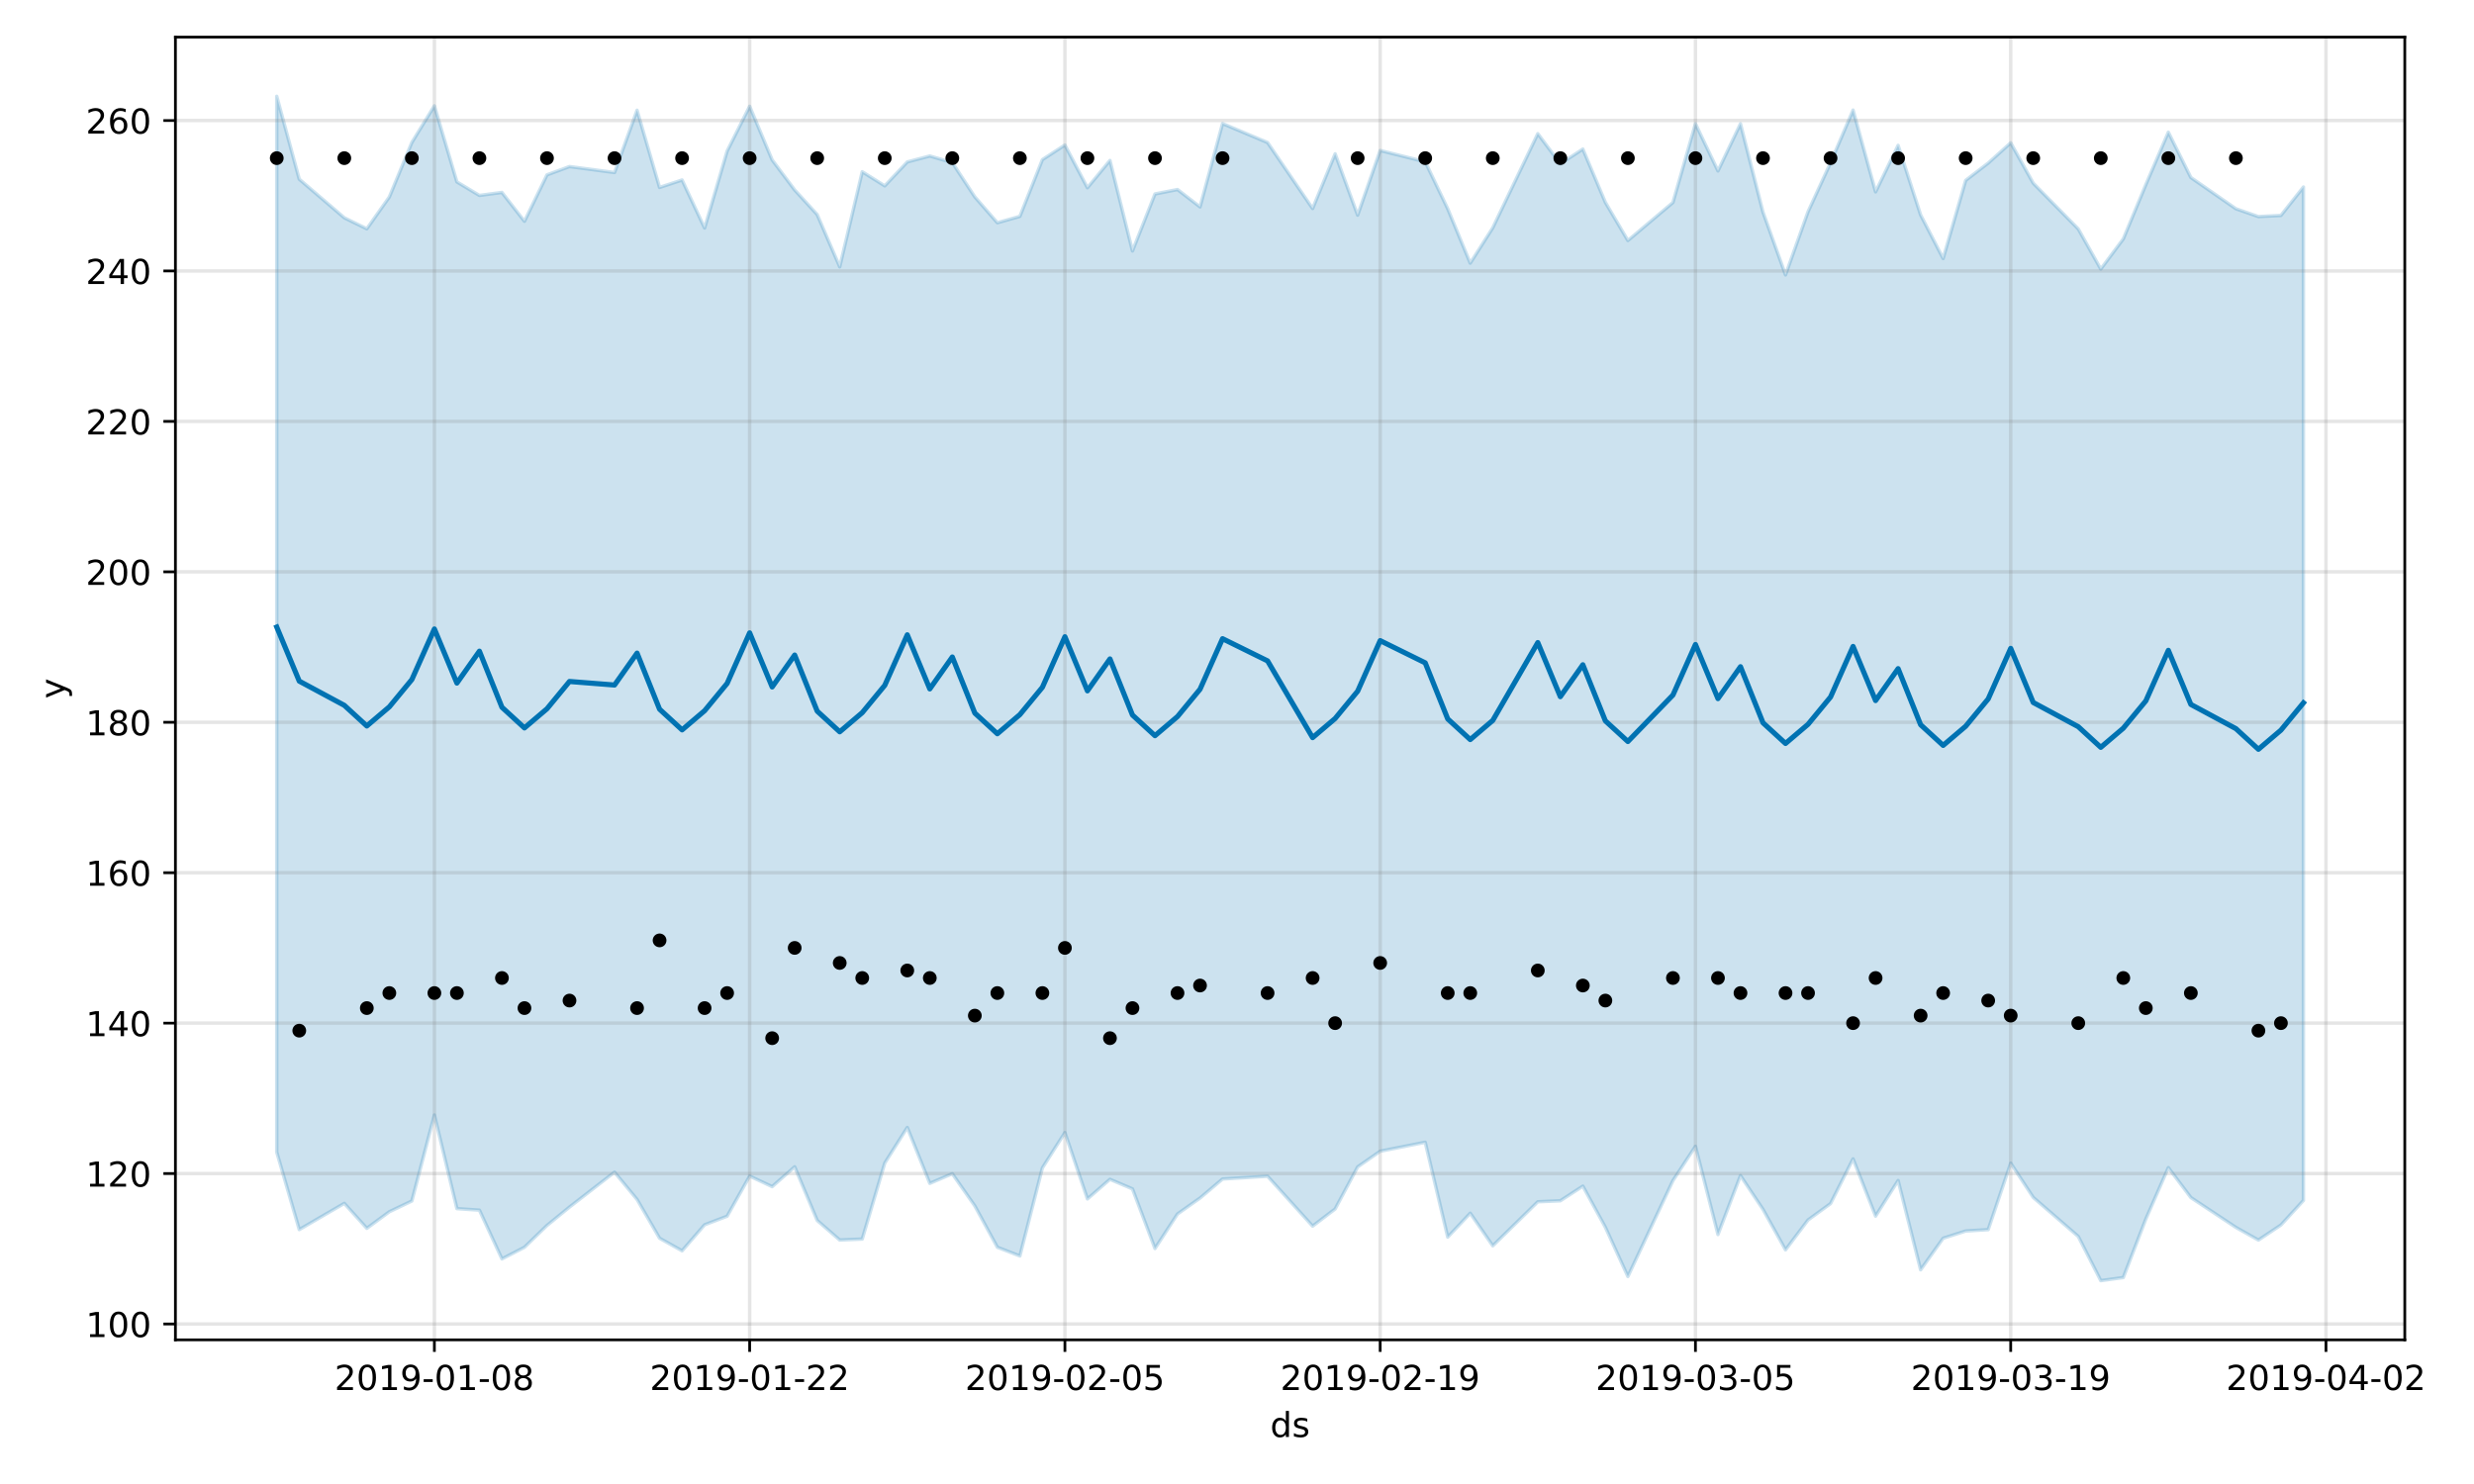 <?xml version="1.0" encoding="utf-8" standalone="no"?>
<!DOCTYPE svg PUBLIC "-//W3C//DTD SVG 1.1//EN"
  "http://www.w3.org/Graphics/SVG/1.1/DTD/svg11.dtd">
<!-- Created with matplotlib (https://matplotlib.org/) -->
<svg height="432pt" version="1.1" viewBox="0 0 720 432" width="720pt" xmlns="http://www.w3.org/2000/svg" xmlns:xlink="http://www.w3.org/1999/xlink">
 <defs>
  <style type="text/css">
*{stroke-linecap:butt;stroke-linejoin:round;}
  </style>
 </defs>
 <g id="figure_1">
  <g id="patch_1">
   <path d="M 0 432 
L 720 432 
L 720 0 
L 0 0 
z
" style="fill:#ffffff;"/>
  </g>
  <g id="axes_1">
   <g id="patch_2">
    <path d="M 51.05 390.04 
L 699.857 390.04 
L 699.857 10.8 
L 51.05 10.8 
z
" style="fill:#ffffff;"/>
   </g>
   <g id="PolyCollection_1">
    <defs>
     <path d="M 80.541 -403.962 
L 80.541 -96.596 
L 87.095 -74.057 
L 100.202 -81.691 
L 106.756 -74.425 
L 113.309 -79.248 
L 119.863 -82.379 
L 126.417 -107.425 
L 132.97 -80.163 
L 139.524 -79.716 
L 146.077 -65.525 
L 152.631 -68.912 
L 159.185 -75.258 
L 165.738 -80.61 
L 178.845 -90.781 
L 185.399 -82.832 
L 191.953 -71.544 
L 198.506 -67.88 
L 205.06 -75.455 
L 211.613 -77.951 
L 218.167 -89.636 
L 224.721 -86.563 
L 231.274 -92.336 
L 237.828 -76.722 
L 244.381 -71.021 
L 250.935 -71.3 
L 257.489 -93.416 
L 264.042 -103.779 
L 270.596 -87.517 
L 277.15 -90.322 
L 283.703 -80.947 
L 290.257 -68.918 
L 296.81 -66.384 
L 303.364 -92.017 
L 309.918 -102.307 
L 316.471 -82.988 
L 323.025 -88.694 
L 329.578 -85.903 
L 336.132 -68.548 
L 342.686 -78.602 
L 349.239 -83.24 
L 355.793 -88.788 
L 368.9 -89.584 
L 382.007 -75.067 
L 388.561 -80.061 
L 395.114 -92.309 
L 401.668 -96.871 
L 414.775 -99.471 
L 421.329 -71.868 
L 427.883 -78.823 
L 434.436 -69.332 
L 447.543 -82.156 
L 454.097 -82.441 
L 460.651 -86.712 
L 467.204 -74.733 
L 473.758 -60.398 
L 486.865 -88.307 
L 493.419 -98.307 
L 499.972 -72.62 
L 506.526 -89.77 
L 513.079 -79.944 
L 519.633 -68.16 
L 526.187 -76.854 
L 532.74 -81.626 
L 539.294 -94.642 
L 545.847 -77.979 
L 552.401 -88.349 
L 558.955 -62.347 
L 565.508 -71.539 
L 572.062 -73.644 
L 578.616 -74.042 
L 585.169 -93.405 
L 591.723 -83.426 
L 604.83 -72.062 
L 611.384 -59.198 
L 617.937 -60.098 
L 624.491 -77.118 
L 631.044 -92.099 
L 637.598 -83.388 
L 650.705 -74.698 
L 657.259 -71.013 
L 663.812 -75.39 
L 670.366 -82.543 
L 670.366 -377.556 
L 670.366 -377.556 
L 663.812 -369.283 
L 657.259 -368.951 
L 650.705 -371.233 
L 637.598 -380.332 
L 631.044 -393.522 
L 624.491 -378.241 
L 617.937 -362.453 
L 611.384 -353.672 
L 604.83 -365.349 
L 591.723 -378.684 
L 585.169 -390.427 
L 578.616 -384.526 
L 572.062 -379.491 
L 565.508 -356.739 
L 558.955 -369.445 
L 552.401 -389.691 
L 545.847 -376.146 
L 539.294 -399.955 
L 532.74 -384.615 
L 526.187 -370.365 
L 519.633 -351.971 
L 513.079 -370.248 
L 506.526 -395.973 
L 499.972 -382.24 
L 493.419 -395.99 
L 486.865 -373.045 
L 473.758 -361.985 
L 467.204 -373.093 
L 460.651 -388.604 
L 454.097 -384.306 
L 447.543 -393.087 
L 434.436 -365.688 
L 427.883 -355.397 
L 421.329 -371.233 
L 414.775 -384.908 
L 401.668 -388.19 
L 395.114 -369.372 
L 388.561 -387.231 
L 382.007 -371.296 
L 368.9 -390.505 
L 355.793 -396.028 
L 349.239 -371.771 
L 342.686 -376.828 
L 336.132 -375.539 
L 329.578 -358.939 
L 323.025 -385.292 
L 316.471 -377.347 
L 309.918 -389.786 
L 303.364 -385.531 
L 296.81 -369.014 
L 290.257 -367.162 
L 283.703 -374.684 
L 277.15 -384.671 
L 270.596 -386.59 
L 264.042 -384.863 
L 257.489 -377.897 
L 250.935 -382.009 
L 244.381 -354.319 
L 237.828 -369.535 
L 231.274 -376.706 
L 224.721 -385.448 
L 218.167 -401.06 
L 211.613 -388.018 
L 205.06 -365.622 
L 198.506 -379.609 
L 191.953 -377.438 
L 185.399 -399.905 
L 178.845 -381.782 
L 165.738 -383.518 
L 159.185 -381.096 
L 152.631 -367.584 
L 146.077 -375.986 
L 139.524 -375.112 
L 132.97 -379.047 
L 126.417 -401.198 
L 119.863 -390.536 
L 113.309 -374.663 
L 106.756 -365.399 
L 100.202 -368.606 
L 87.095 -379.84 
L 80.541 -403.962 
z
" id="mb5cde976ce" style="stroke:#0072b2;stroke-opacity:0.2;"/>
    </defs>
    <g clip-path="url(#p334e3b8b3d)">
     <use style="fill:#0072b2;fill-opacity:0.2;stroke:#0072b2;stroke-opacity:0.2;" x="0" xlink:href="#mb5cde976ce" y="432"/>
    </g>
   </g>
   <g id="matplotlib.axis_1">
    <g id="xtick_1">
     <g id="line2d_1">
      <path clip-path="url(#p334e3b8b3d)" d="M 126.417 390.04 
L 126.417 10.8 
" style="fill:none;stroke:#808080;stroke-linecap:square;stroke-opacity:0.2;"/>
     </g>
     <g id="line2d_2">
      <defs>
       <path d="M 0 0 
L 0 3.5 
" id="m3e780eaac8" style="stroke:#000000;stroke-width:0.8;"/>
      </defs>
      <g>
       <use style="stroke:#000000;stroke-width:0.8;" x="126.417" xlink:href="#m3e780eaac8" y="390.04"/>
      </g>
     </g>
     <g id="text_1">
      <!-- 2019-01-08 -->
      <defs>
       <path d="M 19.188 8.297 
L 53.609 8.297 
L 53.609 0 
L 7.328 0 
L 7.328 8.297 
Q 12.938 14.109 22.625 23.891 
Q 32.328 33.688 34.812 36.531 
Q 39.547 41.844 41.422 45.531 
Q 43.312 49.219 43.312 52.781 
Q 43.312 58.594 39.234 62.25 
Q 35.156 65.922 28.609 65.922 
Q 23.969 65.922 18.812 64.312 
Q 13.672 62.703 7.812 59.422 
L 7.812 69.391 
Q 13.766 71.781 18.938 73 
Q 24.125 74.219 28.422 74.219 
Q 39.75 74.219 46.484 68.547 
Q 53.219 62.891 53.219 53.422 
Q 53.219 48.922 51.531 44.891 
Q 49.859 40.875 45.406 35.406 
Q 44.188 33.984 37.641 27.219 
Q 31.109 20.453 19.188 8.297 
z
" id="DejaVuSans-50"/>
       <path d="M 31.781 66.406 
Q 24.172 66.406 20.328 58.906 
Q 16.5 51.422 16.5 36.375 
Q 16.5 21.391 20.328 13.891 
Q 24.172 6.391 31.781 6.391 
Q 39.453 6.391 43.281 13.891 
Q 47.125 21.391 47.125 36.375 
Q 47.125 51.422 43.281 58.906 
Q 39.453 66.406 31.781 66.406 
z
M 31.781 74.219 
Q 44.047 74.219 50.516 64.516 
Q 56.984 54.828 56.984 36.375 
Q 56.984 17.969 50.516 8.266 
Q 44.047 -1.422 31.781 -1.422 
Q 19.531 -1.422 13.062 8.266 
Q 6.594 17.969 6.594 36.375 
Q 6.594 54.828 13.062 64.516 
Q 19.531 74.219 31.781 74.219 
z
" id="DejaVuSans-48"/>
       <path d="M 12.406 8.297 
L 28.516 8.297 
L 28.516 63.922 
L 10.984 60.406 
L 10.984 69.391 
L 28.422 72.906 
L 38.281 72.906 
L 38.281 8.297 
L 54.391 8.297 
L 54.391 0 
L 12.406 0 
z
" id="DejaVuSans-49"/>
       <path d="M 10.984 1.516 
L 10.984 10.5 
Q 14.703 8.734 18.5 7.812 
Q 22.312 6.891 25.984 6.891 
Q 35.75 6.891 40.891 13.453 
Q 46.047 20.016 46.781 33.406 
Q 43.953 29.203 39.594 26.953 
Q 35.25 24.703 29.984 24.703 
Q 19.047 24.703 12.672 31.312 
Q 6.297 37.938 6.297 49.422 
Q 6.297 60.641 12.938 67.422 
Q 19.578 74.219 30.609 74.219 
Q 43.266 74.219 49.922 64.516 
Q 56.594 54.828 56.594 36.375 
Q 56.594 19.141 48.406 8.859 
Q 40.234 -1.422 26.422 -1.422 
Q 22.703 -1.422 18.891 -0.688 
Q 15.094 0.047 10.984 1.516 
z
M 30.609 32.422 
Q 37.25 32.422 41.125 36.953 
Q 45.016 41.5 45.016 49.422 
Q 45.016 57.281 41.125 61.844 
Q 37.25 66.406 30.609 66.406 
Q 23.969 66.406 20.094 61.844 
Q 16.219 57.281 16.219 49.422 
Q 16.219 41.5 20.094 36.953 
Q 23.969 32.422 30.609 32.422 
z
" id="DejaVuSans-57"/>
       <path d="M 4.891 31.391 
L 31.203 31.391 
L 31.203 23.391 
L 4.891 23.391 
z
" id="DejaVuSans-45"/>
       <path d="M 31.781 34.625 
Q 24.75 34.625 20.719 30.859 
Q 16.703 27.094 16.703 20.516 
Q 16.703 13.922 20.719 10.156 
Q 24.75 6.391 31.781 6.391 
Q 38.812 6.391 42.859 10.172 
Q 46.922 13.969 46.922 20.516 
Q 46.922 27.094 42.891 30.859 
Q 38.875 34.625 31.781 34.625 
z
M 21.922 38.812 
Q 15.578 40.375 12.031 44.719 
Q 8.5 49.078 8.5 55.328 
Q 8.5 64.062 14.719 69.141 
Q 20.953 74.219 31.781 74.219 
Q 42.672 74.219 48.875 69.141 
Q 55.078 64.062 55.078 55.328 
Q 55.078 49.078 51.531 44.719 
Q 48 40.375 41.703 38.812 
Q 48.828 37.156 52.797 32.312 
Q 56.781 27.484 56.781 20.516 
Q 56.781 9.906 50.312 4.234 
Q 43.844 -1.422 31.781 -1.422 
Q 19.734 -1.422 13.25 4.234 
Q 6.781 9.906 6.781 20.516 
Q 6.781 27.484 10.781 32.312 
Q 14.797 37.156 21.922 38.812 
z
M 18.312 54.391 
Q 18.312 48.734 21.844 45.562 
Q 25.391 42.391 31.781 42.391 
Q 38.141 42.391 41.719 45.562 
Q 45.312 48.734 45.312 54.391 
Q 45.312 60.062 41.719 63.234 
Q 38.141 66.406 31.781 66.406 
Q 25.391 66.406 21.844 63.234 
Q 18.312 60.062 18.312 54.391 
z
" id="DejaVuSans-56"/>
      </defs>
      <g transform="translate(97.359 404.638)scale(0.1 -0.1)">
       <use xlink:href="#DejaVuSans-50"/>
       <use x="63.623" xlink:href="#DejaVuSans-48"/>
       <use x="127.246" xlink:href="#DejaVuSans-49"/>
       <use x="190.869" xlink:href="#DejaVuSans-57"/>
       <use x="254.492" xlink:href="#DejaVuSans-45"/>
       <use x="290.576" xlink:href="#DejaVuSans-48"/>
       <use x="354.199" xlink:href="#DejaVuSans-49"/>
       <use x="417.822" xlink:href="#DejaVuSans-45"/>
       <use x="453.906" xlink:href="#DejaVuSans-48"/>
       <use x="517.529" xlink:href="#DejaVuSans-56"/>
      </g>
     </g>
    </g>
    <g id="xtick_2">
     <g id="line2d_3">
      <path clip-path="url(#p334e3b8b3d)" d="M 218.167 390.04 
L 218.167 10.8 
" style="fill:none;stroke:#808080;stroke-linecap:square;stroke-opacity:0.2;"/>
     </g>
     <g id="line2d_4">
      <g>
       <use style="stroke:#000000;stroke-width:0.8;" x="218.167" xlink:href="#m3e780eaac8" y="390.04"/>
      </g>
     </g>
     <g id="text_2">
      <!-- 2019-01-22 -->
      <g transform="translate(189.109 404.638)scale(0.1 -0.1)">
       <use xlink:href="#DejaVuSans-50"/>
       <use x="63.623" xlink:href="#DejaVuSans-48"/>
       <use x="127.246" xlink:href="#DejaVuSans-49"/>
       <use x="190.869" xlink:href="#DejaVuSans-57"/>
       <use x="254.492" xlink:href="#DejaVuSans-45"/>
       <use x="290.576" xlink:href="#DejaVuSans-48"/>
       <use x="354.199" xlink:href="#DejaVuSans-49"/>
       <use x="417.822" xlink:href="#DejaVuSans-45"/>
       <use x="453.906" xlink:href="#DejaVuSans-50"/>
       <use x="517.529" xlink:href="#DejaVuSans-50"/>
      </g>
     </g>
    </g>
    <g id="xtick_3">
     <g id="line2d_5">
      <path clip-path="url(#p334e3b8b3d)" d="M 309.918 390.04 
L 309.918 10.8 
" style="fill:none;stroke:#808080;stroke-linecap:square;stroke-opacity:0.2;"/>
     </g>
     <g id="line2d_6">
      <g>
       <use style="stroke:#000000;stroke-width:0.8;" x="309.918" xlink:href="#m3e780eaac8" y="390.04"/>
      </g>
     </g>
     <g id="text_3">
      <!-- 2019-02-05 -->
      <defs>
       <path d="M 10.797 72.906 
L 49.516 72.906 
L 49.516 64.594 
L 19.828 64.594 
L 19.828 46.734 
Q 21.969 47.469 24.109 47.828 
Q 26.266 48.188 28.422 48.188 
Q 40.625 48.188 47.75 41.5 
Q 54.891 34.812 54.891 23.391 
Q 54.891 11.625 47.562 5.094 
Q 40.234 -1.422 26.906 -1.422 
Q 22.312 -1.422 17.547 -0.641 
Q 12.797 0.141 7.719 1.703 
L 7.719 11.625 
Q 12.109 9.234 16.797 8.062 
Q 21.484 6.891 26.703 6.891 
Q 35.156 6.891 40.078 11.328 
Q 45.016 15.766 45.016 23.391 
Q 45.016 31 40.078 35.438 
Q 35.156 39.891 26.703 39.891 
Q 22.75 39.891 18.812 39.016 
Q 14.891 38.141 10.797 36.281 
z
" id="DejaVuSans-53"/>
      </defs>
      <g transform="translate(280.86 404.638)scale(0.1 -0.1)">
       <use xlink:href="#DejaVuSans-50"/>
       <use x="63.623" xlink:href="#DejaVuSans-48"/>
       <use x="127.246" xlink:href="#DejaVuSans-49"/>
       <use x="190.869" xlink:href="#DejaVuSans-57"/>
       <use x="254.492" xlink:href="#DejaVuSans-45"/>
       <use x="290.576" xlink:href="#DejaVuSans-48"/>
       <use x="354.199" xlink:href="#DejaVuSans-50"/>
       <use x="417.822" xlink:href="#DejaVuSans-45"/>
       <use x="453.906" xlink:href="#DejaVuSans-48"/>
       <use x="517.529" xlink:href="#DejaVuSans-53"/>
      </g>
     </g>
    </g>
    <g id="xtick_4">
     <g id="line2d_7">
      <path clip-path="url(#p334e3b8b3d)" d="M 401.668 390.04 
L 401.668 10.8 
" style="fill:none;stroke:#808080;stroke-linecap:square;stroke-opacity:0.2;"/>
     </g>
     <g id="line2d_8">
      <g>
       <use style="stroke:#000000;stroke-width:0.8;" x="401.668" xlink:href="#m3e780eaac8" y="390.04"/>
      </g>
     </g>
     <g id="text_4">
      <!-- 2019-02-19 -->
      <g transform="translate(372.61 404.638)scale(0.1 -0.1)">
       <use xlink:href="#DejaVuSans-50"/>
       <use x="63.623" xlink:href="#DejaVuSans-48"/>
       <use x="127.246" xlink:href="#DejaVuSans-49"/>
       <use x="190.869" xlink:href="#DejaVuSans-57"/>
       <use x="254.492" xlink:href="#DejaVuSans-45"/>
       <use x="290.576" xlink:href="#DejaVuSans-48"/>
       <use x="354.199" xlink:href="#DejaVuSans-50"/>
       <use x="417.822" xlink:href="#DejaVuSans-45"/>
       <use x="453.906" xlink:href="#DejaVuSans-49"/>
       <use x="517.529" xlink:href="#DejaVuSans-57"/>
      </g>
     </g>
    </g>
    <g id="xtick_5">
     <g id="line2d_9">
      <path clip-path="url(#p334e3b8b3d)" d="M 493.419 390.04 
L 493.419 10.8 
" style="fill:none;stroke:#808080;stroke-linecap:square;stroke-opacity:0.2;"/>
     </g>
     <g id="line2d_10">
      <g>
       <use style="stroke:#000000;stroke-width:0.8;" x="493.419" xlink:href="#m3e780eaac8" y="390.04"/>
      </g>
     </g>
     <g id="text_5">
      <!-- 2019-03-05 -->
      <defs>
       <path d="M 40.578 39.312 
Q 47.656 37.797 51.625 33 
Q 55.609 28.219 55.609 21.188 
Q 55.609 10.406 48.188 4.484 
Q 40.766 -1.422 27.094 -1.422 
Q 22.516 -1.422 17.656 -0.516 
Q 12.797 0.391 7.625 2.203 
L 7.625 11.719 
Q 11.719 9.328 16.594 8.109 
Q 21.484 6.891 26.812 6.891 
Q 36.078 6.891 40.938 10.547 
Q 45.797 14.203 45.797 21.188 
Q 45.797 27.641 41.281 31.266 
Q 36.766 34.906 28.719 34.906 
L 20.219 34.906 
L 20.219 43.016 
L 29.109 43.016 
Q 36.375 43.016 40.234 45.922 
Q 44.094 48.828 44.094 54.297 
Q 44.094 59.906 40.109 62.906 
Q 36.141 65.922 28.719 65.922 
Q 24.656 65.922 20.016 65.031 
Q 15.375 64.156 9.812 62.312 
L 9.812 71.094 
Q 15.438 72.656 20.344 73.438 
Q 25.25 74.219 29.594 74.219 
Q 40.828 74.219 47.359 69.109 
Q 53.906 64.016 53.906 55.328 
Q 53.906 49.266 50.438 45.094 
Q 46.969 40.922 40.578 39.312 
z
" id="DejaVuSans-51"/>
      </defs>
      <g transform="translate(464.361 404.638)scale(0.1 -0.1)">
       <use xlink:href="#DejaVuSans-50"/>
       <use x="63.623" xlink:href="#DejaVuSans-48"/>
       <use x="127.246" xlink:href="#DejaVuSans-49"/>
       <use x="190.869" xlink:href="#DejaVuSans-57"/>
       <use x="254.492" xlink:href="#DejaVuSans-45"/>
       <use x="290.576" xlink:href="#DejaVuSans-48"/>
       <use x="354.199" xlink:href="#DejaVuSans-51"/>
       <use x="417.822" xlink:href="#DejaVuSans-45"/>
       <use x="453.906" xlink:href="#DejaVuSans-48"/>
       <use x="517.529" xlink:href="#DejaVuSans-53"/>
      </g>
     </g>
    </g>
    <g id="xtick_6">
     <g id="line2d_11">
      <path clip-path="url(#p334e3b8b3d)" d="M 585.169 390.04 
L 585.169 10.8 
" style="fill:none;stroke:#808080;stroke-linecap:square;stroke-opacity:0.2;"/>
     </g>
     <g id="line2d_12">
      <g>
       <use style="stroke:#000000;stroke-width:0.8;" x="585.169" xlink:href="#m3e780eaac8" y="390.04"/>
      </g>
     </g>
     <g id="text_6">
      <!-- 2019-03-19 -->
      <g transform="translate(556.111 404.638)scale(0.1 -0.1)">
       <use xlink:href="#DejaVuSans-50"/>
       <use x="63.623" xlink:href="#DejaVuSans-48"/>
       <use x="127.246" xlink:href="#DejaVuSans-49"/>
       <use x="190.869" xlink:href="#DejaVuSans-57"/>
       <use x="254.492" xlink:href="#DejaVuSans-45"/>
       <use x="290.576" xlink:href="#DejaVuSans-48"/>
       <use x="354.199" xlink:href="#DejaVuSans-51"/>
       <use x="417.822" xlink:href="#DejaVuSans-45"/>
       <use x="453.906" xlink:href="#DejaVuSans-49"/>
       <use x="517.529" xlink:href="#DejaVuSans-57"/>
      </g>
     </g>
    </g>
    <g id="xtick_7">
     <g id="line2d_13">
      <path clip-path="url(#p334e3b8b3d)" d="M 676.92 390.04 
L 676.92 10.8 
" style="fill:none;stroke:#808080;stroke-linecap:square;stroke-opacity:0.2;"/>
     </g>
     <g id="line2d_14">
      <g>
       <use style="stroke:#000000;stroke-width:0.8;" x="676.92" xlink:href="#m3e780eaac8" y="390.04"/>
      </g>
     </g>
     <g id="text_7">
      <!-- 2019-04-02 -->
      <defs>
       <path d="M 37.797 64.312 
L 12.891 25.391 
L 37.797 25.391 
z
M 35.203 72.906 
L 47.609 72.906 
L 47.609 25.391 
L 58.016 25.391 
L 58.016 17.188 
L 47.609 17.188 
L 47.609 0 
L 37.797 0 
L 37.797 17.188 
L 4.891 17.188 
L 4.891 26.703 
z
" id="DejaVuSans-52"/>
      </defs>
      <g transform="translate(647.862 404.638)scale(0.1 -0.1)">
       <use xlink:href="#DejaVuSans-50"/>
       <use x="63.623" xlink:href="#DejaVuSans-48"/>
       <use x="127.246" xlink:href="#DejaVuSans-49"/>
       <use x="190.869" xlink:href="#DejaVuSans-57"/>
       <use x="254.492" xlink:href="#DejaVuSans-45"/>
       <use x="290.576" xlink:href="#DejaVuSans-48"/>
       <use x="354.199" xlink:href="#DejaVuSans-52"/>
       <use x="417.822" xlink:href="#DejaVuSans-45"/>
       <use x="453.906" xlink:href="#DejaVuSans-48"/>
       <use x="517.529" xlink:href="#DejaVuSans-50"/>
      </g>
     </g>
    </g>
    <g id="text_8">
     <!-- ds -->
     <defs>
      <path d="M 45.406 46.391 
L 45.406 75.984 
L 54.391 75.984 
L 54.391 0 
L 45.406 0 
L 45.406 8.203 
Q 42.578 3.328 38.25 0.953 
Q 33.938 -1.422 27.875 -1.422 
Q 17.969 -1.422 11.734 6.484 
Q 5.516 14.406 5.516 27.297 
Q 5.516 40.188 11.734 48.094 
Q 17.969 56 27.875 56 
Q 33.938 56 38.25 53.625 
Q 42.578 51.266 45.406 46.391 
z
M 14.797 27.297 
Q 14.797 17.391 18.875 11.75 
Q 22.953 6.109 30.078 6.109 
Q 37.203 6.109 41.297 11.75 
Q 45.406 17.391 45.406 27.297 
Q 45.406 37.203 41.297 42.844 
Q 37.203 48.484 30.078 48.484 
Q 22.953 48.484 18.875 42.844 
Q 14.797 37.203 14.797 27.297 
z
" id="DejaVuSans-100"/>
      <path d="M 44.281 53.078 
L 44.281 44.578 
Q 40.484 46.531 36.375 47.5 
Q 32.281 48.484 27.875 48.484 
Q 21.188 48.484 17.844 46.438 
Q 14.5 44.391 14.5 40.281 
Q 14.5 37.156 16.891 35.375 
Q 19.281 33.594 26.516 31.984 
L 29.594 31.297 
Q 39.156 29.25 43.188 25.516 
Q 47.219 21.781 47.219 15.094 
Q 47.219 7.469 41.188 3.016 
Q 35.156 -1.422 24.609 -1.422 
Q 20.219 -1.422 15.453 -0.562 
Q 10.688 0.297 5.422 2 
L 5.422 11.281 
Q 10.406 8.688 15.234 7.391 
Q 20.062 6.109 24.812 6.109 
Q 31.156 6.109 34.562 8.281 
Q 37.984 10.453 37.984 14.406 
Q 37.984 18.062 35.516 20.016 
Q 33.062 21.969 24.703 23.781 
L 21.578 24.516 
Q 13.234 26.266 9.516 29.906 
Q 5.812 33.547 5.812 39.891 
Q 5.812 47.609 11.281 51.797 
Q 16.75 56 26.812 56 
Q 31.781 56 36.172 55.266 
Q 40.578 54.547 44.281 53.078 
z
" id="DejaVuSans-115"/>
     </defs>
     <g transform="translate(369.675 418.317)scale(0.1 -0.1)">
      <use xlink:href="#DejaVuSans-100"/>
      <use x="63.477" xlink:href="#DejaVuSans-115"/>
     </g>
    </g>
   </g>
   <g id="matplotlib.axis_2">
    <g id="ytick_1">
     <g id="line2d_15">
      <path clip-path="url(#p334e3b8b3d)" d="M 51.05 385.423 
L 699.857 385.423 
" style="fill:none;stroke:#808080;stroke-linecap:square;stroke-opacity:0.2;"/>
     </g>
     <g id="line2d_16">
      <defs>
       <path d="M 0 0 
L -3.5 0 
" id="mc5058285af" style="stroke:#000000;stroke-width:0.8;"/>
      </defs>
      <g>
       <use style="stroke:#000000;stroke-width:0.8;" x="51.05" xlink:href="#mc5058285af" y="385.423"/>
      </g>
     </g>
     <g id="text_9">
      <!-- 100 -->
      <g transform="translate(24.962 389.222)scale(0.1 -0.1)">
       <use xlink:href="#DejaVuSans-49"/>
       <use x="63.623" xlink:href="#DejaVuSans-48"/>
       <use x="127.246" xlink:href="#DejaVuSans-48"/>
      </g>
     </g>
    </g>
    <g id="ytick_2">
     <g id="line2d_17">
      <path clip-path="url(#p334e3b8b3d)" d="M 51.05 341.631 
L 699.857 341.631 
" style="fill:none;stroke:#808080;stroke-linecap:square;stroke-opacity:0.2;"/>
     </g>
     <g id="line2d_18">
      <g>
       <use style="stroke:#000000;stroke-width:0.8;" x="51.05" xlink:href="#mc5058285af" y="341.631"/>
      </g>
     </g>
     <g id="text_10">
      <!-- 120 -->
      <g transform="translate(24.962 345.43)scale(0.1 -0.1)">
       <use xlink:href="#DejaVuSans-49"/>
       <use x="63.623" xlink:href="#DejaVuSans-50"/>
       <use x="127.246" xlink:href="#DejaVuSans-48"/>
      </g>
     </g>
    </g>
    <g id="ytick_3">
     <g id="line2d_19">
      <path clip-path="url(#p334e3b8b3d)" d="M 51.05 297.839 
L 699.857 297.839 
" style="fill:none;stroke:#808080;stroke-linecap:square;stroke-opacity:0.2;"/>
     </g>
     <g id="line2d_20">
      <g>
       <use style="stroke:#000000;stroke-width:0.8;" x="51.05" xlink:href="#mc5058285af" y="297.839"/>
      </g>
     </g>
     <g id="text_11">
      <!-- 140 -->
      <g transform="translate(24.962 301.638)scale(0.1 -0.1)">
       <use xlink:href="#DejaVuSans-49"/>
       <use x="63.623" xlink:href="#DejaVuSans-52"/>
       <use x="127.246" xlink:href="#DejaVuSans-48"/>
      </g>
     </g>
    </g>
    <g id="ytick_4">
     <g id="line2d_21">
      <path clip-path="url(#p334e3b8b3d)" d="M 51.05 254.047 
L 699.857 254.047 
" style="fill:none;stroke:#808080;stroke-linecap:square;stroke-opacity:0.2;"/>
     </g>
     <g id="line2d_22">
      <g>
       <use style="stroke:#000000;stroke-width:0.8;" x="51.05" xlink:href="#mc5058285af" y="254.047"/>
      </g>
     </g>
     <g id="text_12">
      <!-- 160 -->
      <defs>
       <path d="M 33.016 40.375 
Q 26.375 40.375 22.484 35.828 
Q 18.609 31.297 18.609 23.391 
Q 18.609 15.531 22.484 10.953 
Q 26.375 6.391 33.016 6.391 
Q 39.656 6.391 43.531 10.953 
Q 47.406 15.531 47.406 23.391 
Q 47.406 31.297 43.531 35.828 
Q 39.656 40.375 33.016 40.375 
z
M 52.594 71.297 
L 52.594 62.312 
Q 48.875 64.062 45.094 64.984 
Q 41.312 65.922 37.594 65.922 
Q 27.828 65.922 22.672 59.328 
Q 17.531 52.734 16.797 39.406 
Q 19.672 43.656 24.016 45.922 
Q 28.375 48.188 33.594 48.188 
Q 44.578 48.188 50.953 41.516 
Q 57.328 34.859 57.328 23.391 
Q 57.328 12.156 50.688 5.359 
Q 44.047 -1.422 33.016 -1.422 
Q 20.359 -1.422 13.672 8.266 
Q 6.984 17.969 6.984 36.375 
Q 6.984 53.656 15.188 63.938 
Q 23.391 74.219 37.203 74.219 
Q 40.922 74.219 44.703 73.484 
Q 48.484 72.75 52.594 71.297 
z
" id="DejaVuSans-54"/>
      </defs>
      <g transform="translate(24.962 257.846)scale(0.1 -0.1)">
       <use xlink:href="#DejaVuSans-49"/>
       <use x="63.623" xlink:href="#DejaVuSans-54"/>
       <use x="127.246" xlink:href="#DejaVuSans-48"/>
      </g>
     </g>
    </g>
    <g id="ytick_5">
     <g id="line2d_23">
      <path clip-path="url(#p334e3b8b3d)" d="M 51.05 210.255 
L 699.857 210.255 
" style="fill:none;stroke:#808080;stroke-linecap:square;stroke-opacity:0.2;"/>
     </g>
     <g id="line2d_24">
      <g>
       <use style="stroke:#000000;stroke-width:0.8;" x="51.05" xlink:href="#mc5058285af" y="210.255"/>
      </g>
     </g>
     <g id="text_13">
      <!-- 180 -->
      <g transform="translate(24.962 214.054)scale(0.1 -0.1)">
       <use xlink:href="#DejaVuSans-49"/>
       <use x="63.623" xlink:href="#DejaVuSans-56"/>
       <use x="127.246" xlink:href="#DejaVuSans-48"/>
      </g>
     </g>
    </g>
    <g id="ytick_6">
     <g id="line2d_25">
      <path clip-path="url(#p334e3b8b3d)" d="M 51.05 166.463 
L 699.857 166.463 
" style="fill:none;stroke:#808080;stroke-linecap:square;stroke-opacity:0.2;"/>
     </g>
     <g id="line2d_26">
      <g>
       <use style="stroke:#000000;stroke-width:0.8;" x="51.05" xlink:href="#mc5058285af" y="166.463"/>
      </g>
     </g>
     <g id="text_14">
      <!-- 200 -->
      <g transform="translate(24.962 170.262)scale(0.1 -0.1)">
       <use xlink:href="#DejaVuSans-50"/>
       <use x="63.623" xlink:href="#DejaVuSans-48"/>
       <use x="127.246" xlink:href="#DejaVuSans-48"/>
      </g>
     </g>
    </g>
    <g id="ytick_7">
     <g id="line2d_27">
      <path clip-path="url(#p334e3b8b3d)" d="M 51.05 122.671 
L 699.857 122.671 
" style="fill:none;stroke:#808080;stroke-linecap:square;stroke-opacity:0.2;"/>
     </g>
     <g id="line2d_28">
      <g>
       <use style="stroke:#000000;stroke-width:0.8;" x="51.05" xlink:href="#mc5058285af" y="122.671"/>
      </g>
     </g>
     <g id="text_15">
      <!-- 220 -->
      <g transform="translate(24.962 126.47)scale(0.1 -0.1)">
       <use xlink:href="#DejaVuSans-50"/>
       <use x="63.623" xlink:href="#DejaVuSans-50"/>
       <use x="127.246" xlink:href="#DejaVuSans-48"/>
      </g>
     </g>
    </g>
    <g id="ytick_8">
     <g id="line2d_29">
      <path clip-path="url(#p334e3b8b3d)" d="M 51.05 78.879 
L 699.857 78.879 
" style="fill:none;stroke:#808080;stroke-linecap:square;stroke-opacity:0.2;"/>
     </g>
     <g id="line2d_30">
      <g>
       <use style="stroke:#000000;stroke-width:0.8;" x="51.05" xlink:href="#mc5058285af" y="78.879"/>
      </g>
     </g>
     <g id="text_16">
      <!-- 240 -->
      <g transform="translate(24.962 82.678)scale(0.1 -0.1)">
       <use xlink:href="#DejaVuSans-50"/>
       <use x="63.623" xlink:href="#DejaVuSans-52"/>
       <use x="127.246" xlink:href="#DejaVuSans-48"/>
      </g>
     </g>
    </g>
    <g id="ytick_9">
     <g id="line2d_31">
      <path clip-path="url(#p334e3b8b3d)" d="M 51.05 35.087 
L 699.857 35.087 
" style="fill:none;stroke:#808080;stroke-linecap:square;stroke-opacity:0.2;"/>
     </g>
     <g id="line2d_32">
      <g>
       <use style="stroke:#000000;stroke-width:0.8;" x="51.05" xlink:href="#mc5058285af" y="35.087"/>
      </g>
     </g>
     <g id="text_17">
      <!-- 260 -->
      <g transform="translate(24.962 38.886)scale(0.1 -0.1)">
       <use xlink:href="#DejaVuSans-50"/>
       <use x="63.623" xlink:href="#DejaVuSans-54"/>
       <use x="127.246" xlink:href="#DejaVuSans-48"/>
      </g>
     </g>
    </g>
    <g id="text_18">
     <!-- y -->
     <defs>
      <path d="M 32.172 -5.078 
Q 28.375 -14.844 24.75 -17.812 
Q 21.141 -20.797 15.094 -20.797 
L 7.906 -20.797 
L 7.906 -13.281 
L 13.188 -13.281 
Q 16.891 -13.281 18.938 -11.516 
Q 21 -9.766 23.484 -3.219 
L 25.094 0.875 
L 2.984 54.688 
L 12.5 54.688 
L 29.594 11.922 
L 46.688 54.688 
L 56.203 54.688 
z
" id="DejaVuSans-121"/>
     </defs>
     <g transform="translate(18.883 203.379)rotate(-90)scale(0.1 -0.1)">
      <use xlink:href="#DejaVuSans-121"/>
     </g>
    </g>
   </g>
   <g id="line2d_33">
    <defs>
     <path d="M 0 1.5 
C 0.398 1.5 0.779 1.342 1.061 1.061 
C 1.342 0.779 1.5 0.398 1.5 0 
C 1.5 -0.398 1.342 -0.779 1.061 -1.061 
C 0.779 -1.342 0.398 -1.5 0 -1.5 
C -0.398 -1.5 -0.779 -1.342 -1.061 -1.061 
C -1.342 -0.779 -1.5 -0.398 -1.5 0 
C -1.5 0.398 -1.342 0.779 -1.061 1.061 
C -0.779 1.342 -0.398 1.5 0 1.5 
z
" id="mad3e4dc60f" style="stroke:#000000;"/>
    </defs>
    <g clip-path="url(#p334e3b8b3d)">
     <use style="stroke:#000000;" x="80.541" xlink:href="#mad3e4dc60f" y="46.035"/>
     <use style="stroke:#000000;" x="87.095" xlink:href="#mad3e4dc60f" y="300.028"/>
     <use style="stroke:#000000;" x="100.202" xlink:href="#mad3e4dc60f" y="46.035"/>
     <use style="stroke:#000000;" x="106.756" xlink:href="#mad3e4dc60f" y="293.46"/>
     <use style="stroke:#000000;" x="113.309" xlink:href="#mad3e4dc60f" y="289.08"/>
     <use style="stroke:#000000;" x="119.863" xlink:href="#mad3e4dc60f" y="46.035"/>
     <use style="stroke:#000000;" x="126.417" xlink:href="#mad3e4dc60f" y="289.08"/>
     <use style="stroke:#000000;" x="132.97" xlink:href="#mad3e4dc60f" y="289.08"/>
     <use style="stroke:#000000;" x="139.524" xlink:href="#mad3e4dc60f" y="46.035"/>
     <use style="stroke:#000000;" x="146.077" xlink:href="#mad3e4dc60f" y="284.701"/>
     <use style="stroke:#000000;" x="152.631" xlink:href="#mad3e4dc60f" y="293.46"/>
     <use style="stroke:#000000;" x="159.185" xlink:href="#mad3e4dc60f" y="46.035"/>
     <use style="stroke:#000000;" x="165.738" xlink:href="#mad3e4dc60f" y="291.27"/>
     <use style="stroke:#000000;" x="178.845" xlink:href="#mad3e4dc60f" y="46.035"/>
     <use style="stroke:#000000;" x="185.399" xlink:href="#mad3e4dc60f" y="293.46"/>
     <use style="stroke:#000000;" x="191.953" xlink:href="#mad3e4dc60f" y="273.753"/>
     <use style="stroke:#000000;" x="198.506" xlink:href="#mad3e4dc60f" y="46.035"/>
     <use style="stroke:#000000;" x="205.06" xlink:href="#mad3e4dc60f" y="293.46"/>
     <use style="stroke:#000000;" x="211.613" xlink:href="#mad3e4dc60f" y="289.08"/>
     <use style="stroke:#000000;" x="218.167" xlink:href="#mad3e4dc60f" y="46.035"/>
     <use style="stroke:#000000;" x="224.721" xlink:href="#mad3e4dc60f" y="302.218"/>
     <use style="stroke:#000000;" x="231.274" xlink:href="#mad3e4dc60f" y="275.943"/>
     <use style="stroke:#000000;" x="237.828" xlink:href="#mad3e4dc60f" y="46.035"/>
     <use style="stroke:#000000;" x="244.381" xlink:href="#mad3e4dc60f" y="280.322"/>
     <use style="stroke:#000000;" x="250.935" xlink:href="#mad3e4dc60f" y="284.701"/>
     <use style="stroke:#000000;" x="257.489" xlink:href="#mad3e4dc60f" y="46.035"/>
     <use style="stroke:#000000;" x="264.042" xlink:href="#mad3e4dc60f" y="282.512"/>
     <use style="stroke:#000000;" x="270.596" xlink:href="#mad3e4dc60f" y="284.701"/>
     <use style="stroke:#000000;" x="277.15" xlink:href="#mad3e4dc60f" y="46.035"/>
     <use style="stroke:#000000;" x="283.703" xlink:href="#mad3e4dc60f" y="295.649"/>
     <use style="stroke:#000000;" x="290.257" xlink:href="#mad3e4dc60f" y="289.08"/>
     <use style="stroke:#000000;" x="296.81" xlink:href="#mad3e4dc60f" y="46.035"/>
     <use style="stroke:#000000;" x="303.364" xlink:href="#mad3e4dc60f" y="289.08"/>
     <use style="stroke:#000000;" x="309.918" xlink:href="#mad3e4dc60f" y="275.943"/>
     <use style="stroke:#000000;" x="316.471" xlink:href="#mad3e4dc60f" y="46.035"/>
     <use style="stroke:#000000;" x="323.025" xlink:href="#mad3e4dc60f" y="302.218"/>
     <use style="stroke:#000000;" x="329.578" xlink:href="#mad3e4dc60f" y="293.46"/>
     <use style="stroke:#000000;" x="336.132" xlink:href="#mad3e4dc60f" y="46.035"/>
     <use style="stroke:#000000;" x="342.686" xlink:href="#mad3e4dc60f" y="289.08"/>
     <use style="stroke:#000000;" x="349.239" xlink:href="#mad3e4dc60f" y="286.891"/>
     <use style="stroke:#000000;" x="355.793" xlink:href="#mad3e4dc60f" y="46.035"/>
     <use style="stroke:#000000;" x="368.9" xlink:href="#mad3e4dc60f" y="289.08"/>
     <use style="stroke:#000000;" x="382.007" xlink:href="#mad3e4dc60f" y="284.701"/>
     <use style="stroke:#000000;" x="388.561" xlink:href="#mad3e4dc60f" y="297.839"/>
     <use style="stroke:#000000;" x="395.114" xlink:href="#mad3e4dc60f" y="46.035"/>
     <use style="stroke:#000000;" x="401.668" xlink:href="#mad3e4dc60f" y="280.322"/>
     <use style="stroke:#000000;" x="414.775" xlink:href="#mad3e4dc60f" y="46.035"/>
     <use style="stroke:#000000;" x="421.329" xlink:href="#mad3e4dc60f" y="289.08"/>
     <use style="stroke:#000000;" x="427.883" xlink:href="#mad3e4dc60f" y="289.08"/>
     <use style="stroke:#000000;" x="434.436" xlink:href="#mad3e4dc60f" y="46.035"/>
     <use style="stroke:#000000;" x="447.543" xlink:href="#mad3e4dc60f" y="282.512"/>
     <use style="stroke:#000000;" x="454.097" xlink:href="#mad3e4dc60f" y="46.035"/>
     <use style="stroke:#000000;" x="460.651" xlink:href="#mad3e4dc60f" y="286.891"/>
     <use style="stroke:#000000;" x="467.204" xlink:href="#mad3e4dc60f" y="291.27"/>
     <use style="stroke:#000000;" x="473.758" xlink:href="#mad3e4dc60f" y="46.035"/>
     <use style="stroke:#000000;" x="486.865" xlink:href="#mad3e4dc60f" y="284.701"/>
     <use style="stroke:#000000;" x="493.419" xlink:href="#mad3e4dc60f" y="46.035"/>
     <use style="stroke:#000000;" x="499.972" xlink:href="#mad3e4dc60f" y="284.701"/>
     <use style="stroke:#000000;" x="506.526" xlink:href="#mad3e4dc60f" y="289.08"/>
     <use style="stroke:#000000;" x="513.079" xlink:href="#mad3e4dc60f" y="46.035"/>
     <use style="stroke:#000000;" x="519.633" xlink:href="#mad3e4dc60f" y="289.08"/>
     <use style="stroke:#000000;" x="526.187" xlink:href="#mad3e4dc60f" y="289.08"/>
     <use style="stroke:#000000;" x="532.74" xlink:href="#mad3e4dc60f" y="46.035"/>
     <use style="stroke:#000000;" x="539.294" xlink:href="#mad3e4dc60f" y="297.839"/>
     <use style="stroke:#000000;" x="545.847" xlink:href="#mad3e4dc60f" y="284.701"/>
     <use style="stroke:#000000;" x="552.401" xlink:href="#mad3e4dc60f" y="46.035"/>
     <use style="stroke:#000000;" x="558.955" xlink:href="#mad3e4dc60f" y="295.649"/>
     <use style="stroke:#000000;" x="565.508" xlink:href="#mad3e4dc60f" y="289.08"/>
     <use style="stroke:#000000;" x="572.062" xlink:href="#mad3e4dc60f" y="46.035"/>
     <use style="stroke:#000000;" x="578.616" xlink:href="#mad3e4dc60f" y="291.27"/>
     <use style="stroke:#000000;" x="585.169" xlink:href="#mad3e4dc60f" y="295.649"/>
     <use style="stroke:#000000;" x="591.723" xlink:href="#mad3e4dc60f" y="46.035"/>
     <use style="stroke:#000000;" x="604.83" xlink:href="#mad3e4dc60f" y="297.839"/>
     <use style="stroke:#000000;" x="611.384" xlink:href="#mad3e4dc60f" y="46.035"/>
     <use style="stroke:#000000;" x="617.937" xlink:href="#mad3e4dc60f" y="284.701"/>
     <use style="stroke:#000000;" x="624.491" xlink:href="#mad3e4dc60f" y="293.46"/>
     <use style="stroke:#000000;" x="631.044" xlink:href="#mad3e4dc60f" y="46.035"/>
     <use style="stroke:#000000;" x="637.598" xlink:href="#mad3e4dc60f" y="289.08"/>
     <use style="stroke:#000000;" x="650.705" xlink:href="#mad3e4dc60f" y="46.035"/>
     <use style="stroke:#000000;" x="657.259" xlink:href="#mad3e4dc60f" y="300.028"/>
     <use style="stroke:#000000;" x="663.812" xlink:href="#mad3e4dc60f" y="297.839"/>
    </g>
   </g>
   <g id="line2d_34">
    <path clip-path="url(#p334e3b8b3d)" d="M 80.541 182.536 
L 87.095 198.282 
L 100.202 205.325 
L 106.756 211.336 
L 113.309 205.766 
L 119.863 197.815 
L 126.417 183.101 
L 132.97 198.848 
L 139.524 189.563 
L 146.077 205.89 
L 152.631 211.902 
L 159.185 206.331 
L 165.738 198.38 
L 178.845 199.413 
L 185.399 190.128 
L 191.953 206.456 
L 198.506 212.467 
L 205.06 206.896 
L 211.613 198.945 
L 218.167 184.231 
L 224.721 199.978 
L 231.274 190.693 
L 237.828 207.021 
L 244.381 213.032 
L 250.935 207.461 
L 257.489 199.51 
L 264.042 184.797 
L 270.596 200.543 
L 277.15 191.258 
L 283.703 207.586 
L 290.257 213.597 
L 296.81 208.026 
L 303.364 200.075 
L 309.918 185.362 
L 316.471 201.108 
L 323.025 191.823 
L 329.578 208.151 
L 336.132 214.162 
L 342.686 208.592 
L 349.239 200.64 
L 355.793 185.927 
L 368.9 192.388 
L 382.007 214.727 
L 388.561 209.157 
L 395.114 201.206 
L 401.668 186.492 
L 414.775 192.953 
L 421.329 209.281 
L 427.883 215.292 
L 434.436 209.722 
L 447.543 187.057 
L 454.097 202.804 
L 460.651 193.519 
L 467.204 209.846 
L 473.758 215.858 
L 486.865 202.336 
L 493.419 187.622 
L 499.972 203.369 
L 506.526 194.084 
L 513.079 210.412 
L 519.633 216.423 
L 526.187 210.852 
L 532.74 202.901 
L 539.294 188.187 
L 545.847 203.934 
L 552.401 194.649 
L 558.955 210.977 
L 565.508 216.988 
L 572.062 211.417 
L 578.616 203.466 
L 585.169 188.753 
L 591.723 204.499 
L 604.83 211.542 
L 611.384 217.553 
L 617.937 211.982 
L 624.491 204.031 
L 631.044 189.318 
L 637.598 205.064 
L 650.705 212.107 
L 657.259 218.118 
L 663.812 212.548 
L 670.366 204.597 
" style="fill:none;stroke:#0072b2;stroke-linecap:square;stroke-width:1.5;"/>
   </g>
   <g id="patch_3">
    <path d="M 51.05 390.04 
L 51.05 10.8 
" style="fill:none;stroke:#000000;stroke-linecap:square;stroke-linejoin:miter;stroke-width:0.8;"/>
   </g>
   <g id="patch_4">
    <path d="M 699.857 390.04 
L 699.857 10.8 
" style="fill:none;stroke:#000000;stroke-linecap:square;stroke-linejoin:miter;stroke-width:0.8;"/>
   </g>
   <g id="patch_5">
    <path d="M 51.05 390.04 
L 699.857 390.04 
" style="fill:none;stroke:#000000;stroke-linecap:square;stroke-linejoin:miter;stroke-width:0.8;"/>
   </g>
   <g id="patch_6">
    <path d="M 51.05 10.8 
L 699.857 10.8 
" style="fill:none;stroke:#000000;stroke-linecap:square;stroke-linejoin:miter;stroke-width:0.8;"/>
   </g>
  </g>
 </g>
 <defs>
  <clipPath id="p334e3b8b3d">
   <rect height="379.24" width="648.807" x="51.05" y="10.8"/>
  </clipPath>
 </defs>
</svg>
